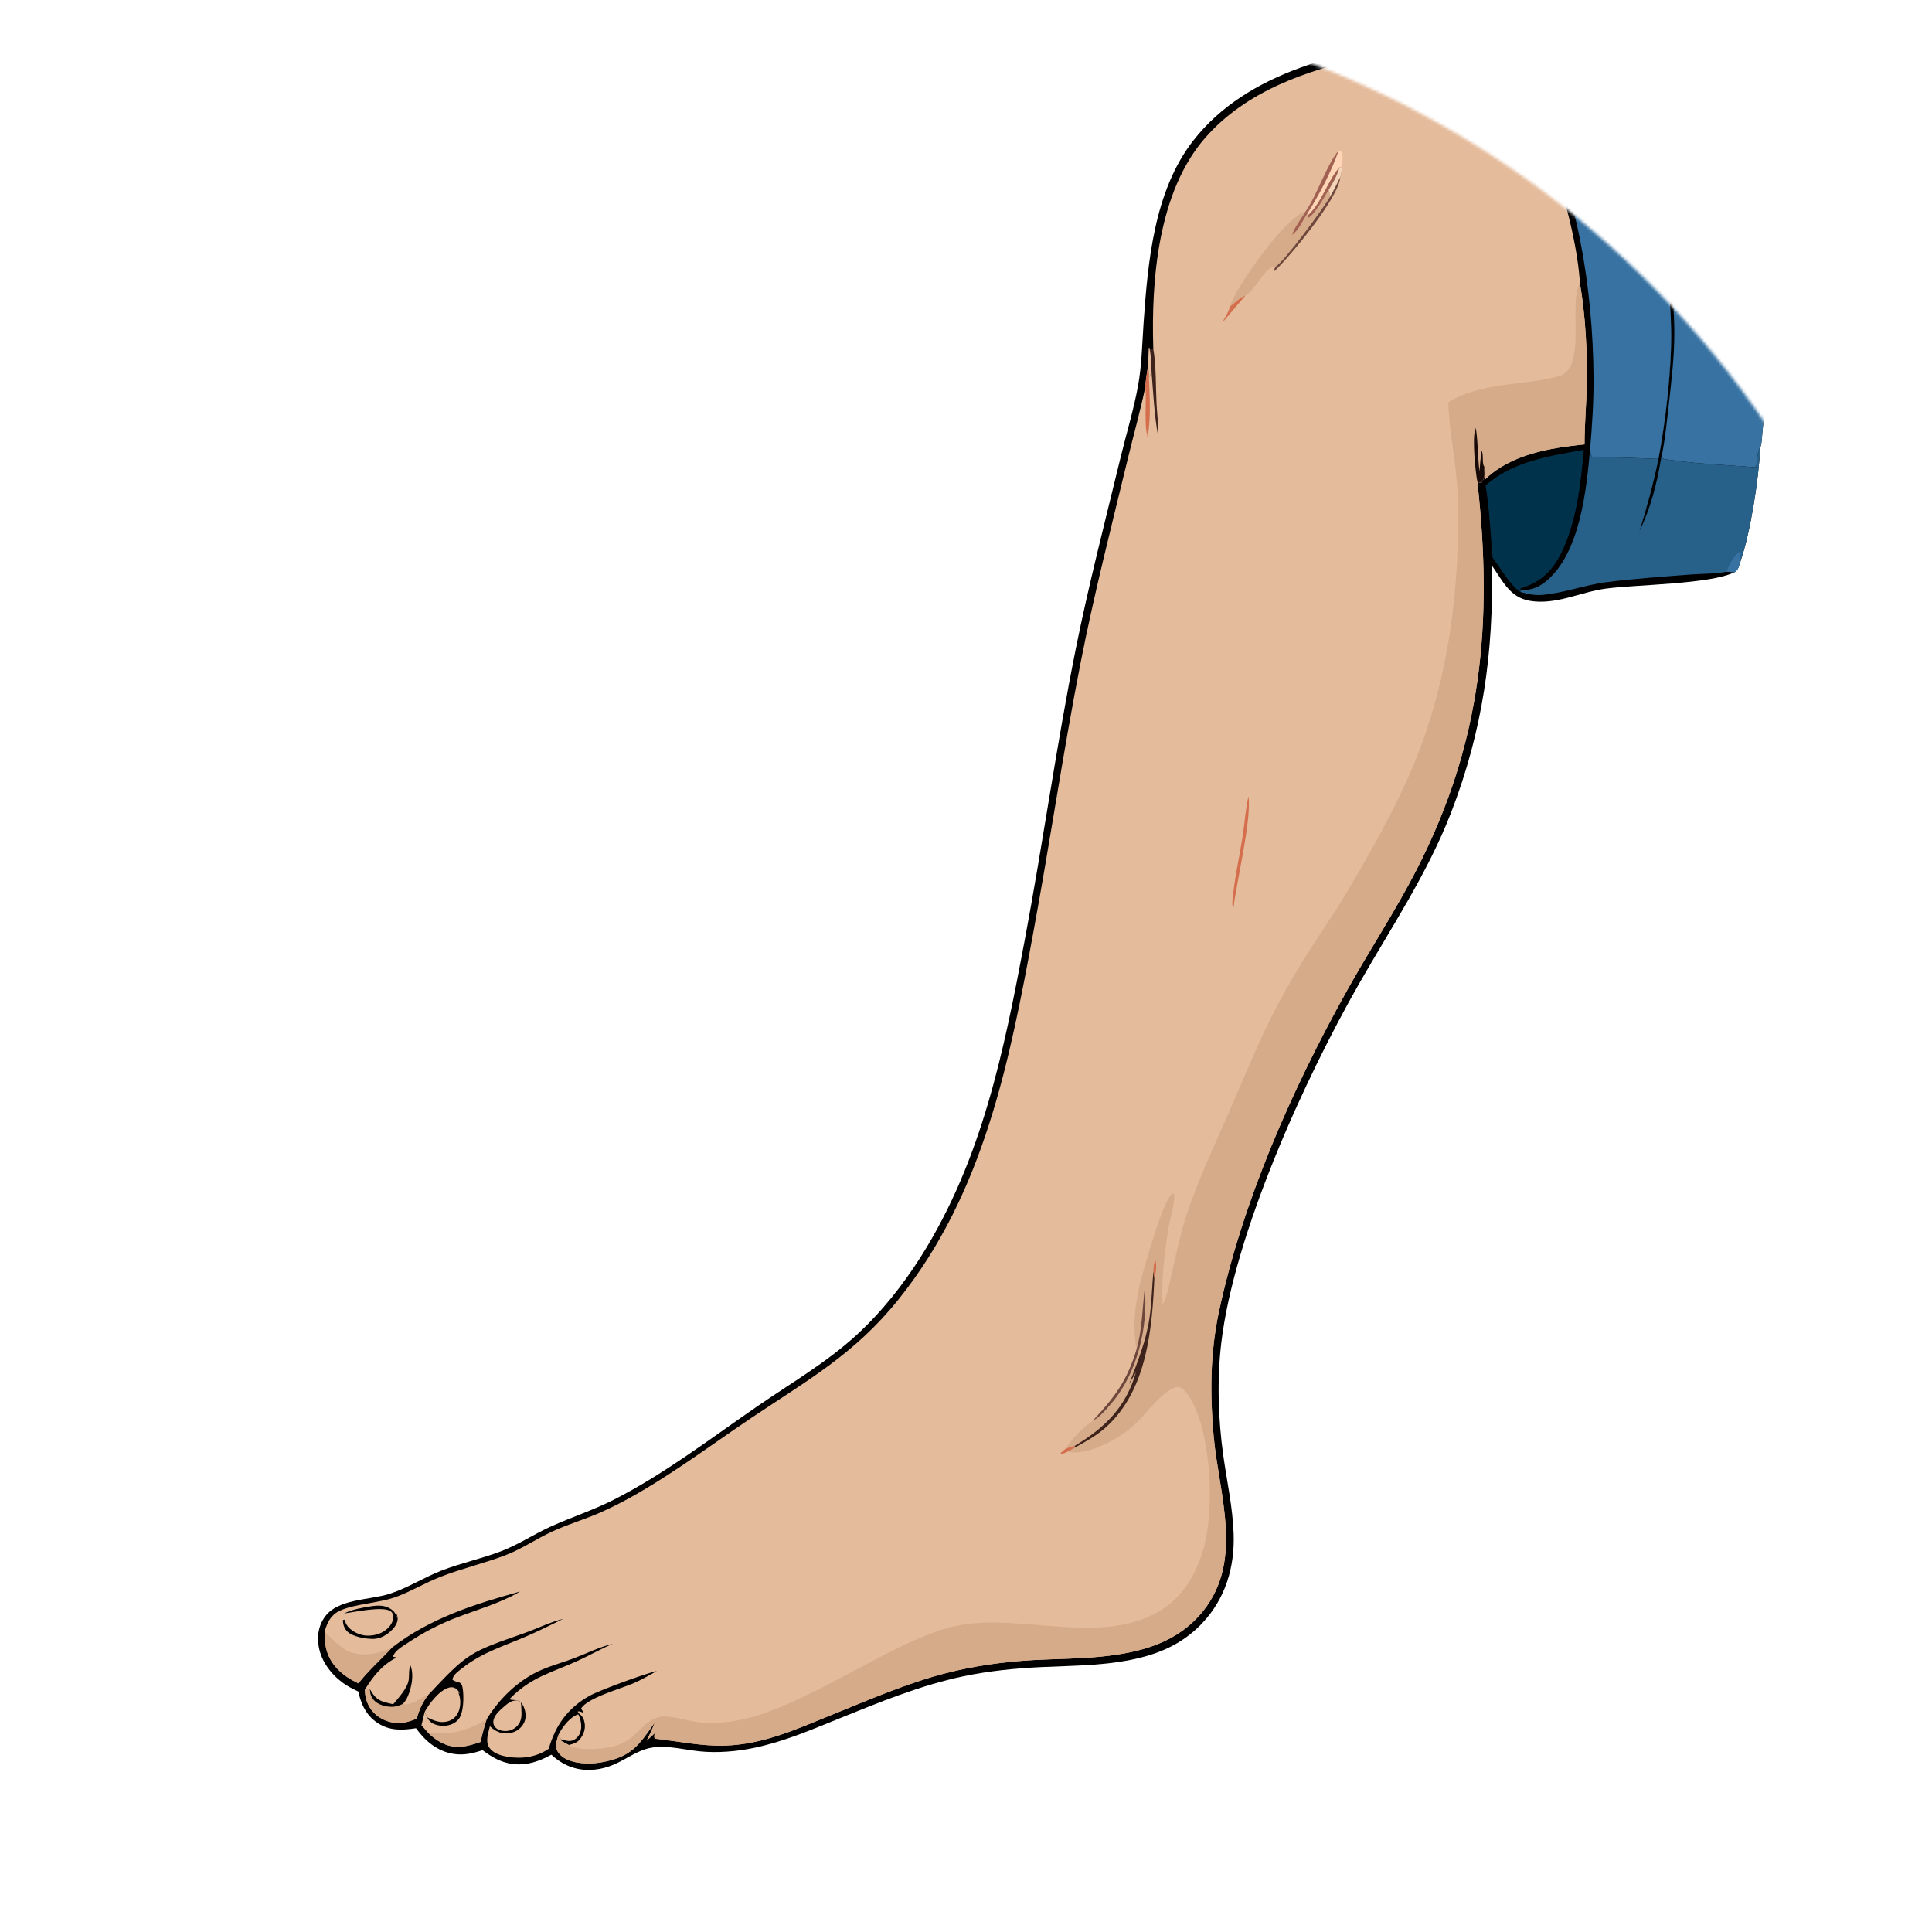 <svg width="683" height="683" viewBox="0 0 683 683" fill="none" xmlns="http://www.w3.org/2000/svg">
<mask id="mask0_143_10" style="mask-type:alpha" maskUnits="userSpaceOnUse" x="0" y="0" width="683" height="683">
<circle cx="341.5" cy="341.5" r="341.5" transform="matrix(-1 0 0 1 683 0)" fill="#D9D9D9"/>
</mask>
<g mask="url(#mask0_143_10)">
<path d="M505.096 13.976C507.32 11.396 509.53 8.982 512.687 7.531C515.483 6.246 518.688 5.864 521.723 5.608C527.577 5.114 533.476 6.207 539.333 5.946C550.924 5.429 608.883 -0.85 615.531 1.521C619.37 6.254 620.002 19.361 620.759 25.714C625.78 67.907 627.466 111.019 623 153.355C622.848 154.795 622.849 156.877 622.283 158.201C621.74 169.378 618.904 187.876 615.319 198.342C614.932 199.726 614.604 201.31 613.349 202.19C613.288 202.233 613.22 202.262 613.156 202.298C604.649 206.563 578.221 206.64 567.533 208.103C558.614 209.325 549.976 213.97 540.765 212.391C533.72 211.182 531.146 205.252 527.414 199.926C528.026 230.583 524.18 258.272 513.047 287.104C504.669 308.797 491.96 327.637 480.507 347.683C461.214 381.452 436.351 436.024 431.751 474.71C430.21 487.664 430.638 501.685 432.462 514.594C433.758 523.76 435.779 532.888 436.113 542.16C436.536 553.941 433.261 565.04 425.07 573.76C419.444 579.748 412.663 583.407 404.801 585.585C392.784 588.915 380.467 588.764 368.123 589.345C358.844 589.786 349.622 590.702 340.523 592.612C325.352 595.796 310.765 601.829 296.427 607.627C286.573 611.616 277.131 615.677 266.669 617.883C260.461 619.19 253.511 619.777 247.197 619.112C241.862 618.542 236.06 616.99 230.724 617.766C223.119 618.866 218.562 625.469 208.478 625.698C203.286 625.821 198.682 623.849 194.936 620.319C192.098 621.86 189.148 623.117 185.925 623.564C179.956 624.385 175.233 622.279 170.583 618.716C167.196 619.85 163.913 620.598 160.343 620.028C154.652 619.129 150.328 615.526 147.074 610.957C142.211 611.7 137.887 611.951 133.556 609.147C129.501 606.516 127.658 602.555 126.674 597.986C124.672 597.048 122.736 596.087 120.968 594.752C116.657 591.484 113.27 586.809 112.562 581.357C112.426 580.312 112.395 579.262 112.472 578.218C112.622 575.966 113.359 573.794 114.61 571.917C119.171 565.063 130.575 565.778 137.853 563.404C144.189 561.337 149.908 557.617 156.106 555.215C162.929 552.573 170.138 551.042 176.974 548.456C183.295 546.07 188.752 542.333 194.857 539.596C202.234 536.284 209.865 533.804 217.104 530.117C235.147 520.911 251.401 508.371 268.059 496.925C279.772 488.882 292.185 481.653 302.713 472.032C311.53 463.976 319.234 454.247 325.604 444.166C347.189 410.003 354.948 371.318 362.275 332.28C368.684 298.136 373.442 263.637 380.264 229.595C384.819 206.864 390.667 184.345 396.124 161.814C398.163 153.397 400.75 144.963 402.312 136.448C403.656 129.128 403.765 121.56 404.282 114.146C405.79 92.536 408.003 67.576 421.718 49.863C441.033 24.915 475.505 17.779 505.096 13.976Z" fill="#000001"/>
<path d="M615.531 1.521C619.37 6.254 620.002 19.361 620.759 25.714C625.78 67.907 627.466 111.019 623 153.355C622.848 154.795 622.849 156.877 622.283 158.201C621.072 159.663 621.224 163.291 620.831 165.204C610.929 164.419 596.586 163.878 587.25 162.042C585.85 170.641 583.549 179.885 579.591 187.699C582.221 179.244 584.501 170.904 586.292 162.233C588.826 148.941 590.915 130.936 590.786 117.488C590.526 90.637 583.154 56.714 569.07 33.766C563.742 25.086 553.793 11.84 543.409 9.343L543.087 8.419L542.956 8.274C545.724 5.782 610.755 4.627 615.531 1.521Z" fill="#3772A2"/>
<path d="M543.087 8.419C555.41 11.582 564.571 23.676 570.753 34.123C584.201 56.847 591.78 91.147 591.904 117.405C591.945 126.058 590.867 134.866 589.9 143.457C589.208 149.614 588.599 155.997 587.25 162.042C585.85 170.641 583.549 179.885 579.591 187.699C582.221 179.244 584.501 170.904 586.292 162.233C588.826 148.941 590.915 130.936 590.786 117.488C590.526 90.637 583.154 56.714 569.07 33.766C563.742 25.086 553.793 11.84 543.409 9.343L543.087 8.419Z" fill="#000001"/>
<path d="M506.866 13.839C514.909 8.04 521.971 7.685 531.572 8.248C535.526 8.481 539.493 8.722 543.409 9.343C553.793 11.84 563.742 25.086 569.07 33.766C583.154 56.714 590.526 90.637 590.786 117.488C590.915 130.936 588.826 148.941 586.292 162.233C578.524 161.906 570.752 161.678 562.977 161.548C562.232 160.896 562.274 159.847 562.111 158.885C562.87 150.386 563.42 141.638 563.348 133.109C563.093 102.545 557.744 66.913 543.373 39.655C540.359 33.937 537.073 28.13 532.395 23.591C524.483 15.917 517.65 13.603 506.866 13.839Z" fill="#3772A2"/>
<path d="M620.831 165.204C621.224 163.291 621.072 159.663 622.283 158.201C621.74 169.378 618.904 187.876 615.319 198.342C614.932 199.726 614.604 201.31 613.349 202.19C613.288 202.233 613.22 202.262 613.156 202.298L610.405 202.105C606.545 202.928 602.102 202.76 598.137 203.07C588.134 203.852 577.863 204.528 567.917 205.794C560.239 206.771 552.887 209.678 545.118 210.307C542.423 210.526 540.023 209.988 537.444 209.262L537.74 208.529C541.206 208.804 544.098 207.552 546.748 205.322C558.558 195.385 560.847 173.24 562.111 158.885C562.274 159.847 562.232 160.896 562.977 161.548C570.752 161.678 578.524 161.906 586.292 162.233C584.501 170.904 582.221 179.244 579.591 187.699C583.549 179.885 585.85 170.641 587.25 162.042C596.586 163.878 610.929 164.419 620.831 165.204Z" fill="#27618A"/>
<path d="M610.405 202.105C611.133 199.805 613.038 196.413 614.979 194.993L615.413 195.448C615.177 196.401 615.156 197.055 615.278 198.031L615.319 198.342C614.932 199.726 614.604 201.31 613.349 202.19C613.288 202.233 613.22 202.262 613.156 202.298L610.405 202.105Z" fill="#3772A2"/>
<path d="M525.184 171.619C534.779 163.081 547.72 161.217 559.894 159.022C558.879 171.091 557.226 185.3 551.578 196.189C548.268 202.568 544.146 205.915 537.415 208.074L537.74 208.529L537.444 209.262C533.564 206.656 530.605 200.903 527.67 197.195C526.913 188.736 526.566 179.989 525.184 171.619Z" fill="#00324B"/>
<path d="M407.71 123.232C406.95 98.922 409.37 67.761 426.13 48.636C440.603 32.121 461.887 24.935 482.693 20.241C491.037 18.359 499.764 16.703 508.313 16.172C516.948 15.635 523.403 18.27 529.845 24.048C545.305 37.913 557.358 79.544 558.535 100.175C560.435 110.936 561.22 124.924 560.981 135.895C560.827 142.959 560.15 150.038 560.167 157.099C547.885 158.378 534.265 160.546 525.019 169.461L524.831 164.809L524.569 164.804C524.775 166.967 525.157 168.803 523.741 170.6C523.027 170.68 522.923 170.586 522.272 170.255C527.769 219.945 524.06 262.057 500.854 307.354C493.351 321.998 484.236 335.756 476.225 350.118C456.731 385.067 439.184 424.795 430.855 464.032C427.792 478.464 427.739 493.149 429.061 507.807C430.903 528.212 439.747 551.505 425.332 569.526C416.342 580.765 403.311 584.189 389.634 585.608C381.544 586.451 373.333 586.418 365.21 586.876C354.832 587.462 344.275 588.937 334.205 591.545C320.628 595.053 307.322 600.863 294.322 606.119C281.83 611.163 270.018 616.677 256.277 617.107C247.87 617.364 239.759 615.531 231.452 614.643C231.156 613.856 231.316 613.532 231.482 612.722L228.599 615.386C229.615 613.269 230.671 611.169 231.462 608.951C225.74 617.196 223.134 621.123 212.577 623.028C208.523 623.765 202.672 623.642 199.126 621.257C198.048 620.531 196.938 619.308 196.667 617.995C196.342 616.431 196.998 614.694 197.471 613.208L198.326 614.872L198.429 615.431L201.078 616.889C202.557 616.515 203.893 616.168 204.91 614.951C206.261 613.331 207.022 611.353 206.698 609.236C206.477 607.784 205.956 606.75 204.796 605.857L204.199 605.08C205.088 604.84 205.637 605.287 206.438 605.683L205.44 604.013C207.459 600.282 219.803 596.88 223.933 595.076C226.794 593.825 229.499 592.272 232.207 590.73C228.204 591.607 212.082 597.439 208.354 599.539C200.699 603.84 196.351 609.962 193.992 618.218C189.712 621.14 184.647 621.899 179.578 621.073C177.177 620.682 174.329 619.889 172.93 617.727C171.502 615.526 172.639 612.604 173.185 610.242C174.718 611.694 176.267 612.616 178.427 612.783C180.378 612.94 182.416 612.264 183.85 610.917C185.015 609.823 185.77 608.342 185.814 606.734C185.857 605.136 185.259 602.969 184.113 601.846L183.423 601.125L180.507 600.874L180.261 600.528C187.615 592.903 195.05 591.311 204.155 587.161C208.38 585.239 212.411 582.91 216.688 581.094C211.896 582.267 207.803 584.34 203.249 586.099C199.362 587.596 195.287 588.669 191.46 590.317C183.436 593.769 176.558 600.405 172.026 607.845C171.168 610.493 170.485 613.079 169.899 615.8C165.255 617.403 161.128 618.52 156.44 616.263C154.504 615.33 152.73 613.973 151.221 612.448L148.992 609.923C149.345 608.348 149.724 606.773 150.128 605.209L151.001 607.114C151.261 607.661 151.618 608.158 152.055 608.577C153.324 609.806 155.572 610.208 157.275 610.096C159.074 609.974 160.895 609.231 162.072 607.828C163.958 605.583 163.996 599.924 163.624 597.165C163.175 593.836 161.877 595.277 159.928 593.774C159.968 593.612 159.999 593.456 160.048 593.299C160.492 591.881 162.208 590.669 163.337 589.78C170.485 584.127 177.885 582.038 186.037 578.502C190.442 576.592 194.759 574.441 199.066 572.319C194.327 573.481 189.889 575.743 185.297 577.363C166.043 584.161 165.562 584.077 151.452 599.131C149.309 601.885 148.274 604.231 147.32 607.594C145.448 608.303 143.382 609.074 141.358 609.136C137.977 609.236 134.511 607.918 132.14 605.488C130.054 603.349 128.944 600.209 129.014 597.26C132.048 592.462 134.866 588.825 139.933 586.082L139.785 585.82L138.896 585.68C139.609 583.502 142.139 582.133 143.969 580.91C149.469 577.201 155.376 574.134 161.574 571.766C168.848 568.995 176.626 566.811 183.401 562.895L183.835 562.638C167.599 567.129 152.013 572.09 138.547 582.496C134.56 586.769 130.341 590.467 126.697 595.104C123.986 593.813 121.415 592.227 119.332 590.043C115.667 586.205 114.634 581.938 114.759 576.771C115.679 573.626 116.879 570.995 120.014 569.481C125.305 566.934 134.115 566.789 140.402 564.392C145.715 562.365 150.618 559.41 155.91 557.359C163.384 554.455 171.246 552.639 178.738 549.768C184.643 547.506 189.776 543.881 195.5 541.289C200.872 538.853 206.591 537.155 212.009 534.792C221.11 530.815 229.621 525.62 237.921 520.196C247.319 514.052 256.396 507.438 265.72 501.182C285.678 487.803 302.226 478.598 317.678 459.325C347.873 421.667 356.863 375.27 365.384 329.159C371.217 297.595 375.838 265.761 382.012 234.277C386.76 210.069 392.904 186.09 398.716 162.118C400.76 153.688 403.113 145.331 404.889 136.839C405.012 134.236 405.53 131.592 405.899 129.011C405.932 126.962 406.029 124.915 406.189 122.872L406.401 123.245L407.71 123.232Z" fill="#E4BB9B"/>
<path d="M558.535 100.175C560.435 110.936 561.22 124.924 560.981 135.895C560.827 142.959 560.15 150.038 560.167 157.099C547.885 158.378 534.265 160.546 525.019 169.461L524.831 164.809L524.569 164.804C524.775 166.967 525.157 168.803 523.741 170.6C523.027 170.68 522.923 170.586 522.272 170.255C527.769 219.945 524.06 262.057 500.854 307.354C493.351 321.998 484.236 335.756 476.225 350.118C456.731 385.067 439.184 424.795 430.855 464.032C427.792 478.464 427.739 493.149 429.061 507.807C430.903 528.212 439.747 551.505 425.332 569.526C416.342 580.765 403.311 584.189 389.634 585.608C381.544 586.451 373.333 586.418 365.21 586.876C354.832 587.462 344.275 588.937 334.205 591.545C320.628 595.053 307.322 600.863 294.322 606.119C281.83 611.163 270.018 616.677 256.277 617.107C247.87 617.364 239.759 615.531 231.452 614.643C231.156 613.856 231.316 613.532 231.482 612.722L228.599 615.386C229.615 613.269 230.671 611.169 231.462 608.951C225.74 617.196 223.134 621.123 212.577 623.028C208.523 623.765 202.672 623.642 199.126 621.257C198.048 620.531 196.938 619.308 196.667 617.995C196.342 616.431 196.998 614.694 197.471 613.208L198.326 614.872L198.429 615.431L201.078 616.889C201.756 617.38 202.605 617.66 203.416 617.844C206.23 618.492 209.605 618.403 212.466 618.129C225.572 616.9 224.895 609.454 232.846 607.063C236.467 605.974 243.804 608.667 247.936 608.991C252.374 609.337 256.846 608.929 261.215 608.119C279.74 604.689 305.751 587.423 324.074 579.525C328.74 577.514 333.609 575.631 338.613 574.659C361.628 570.168 389.958 582.312 410.932 568.928C419.285 563.599 424.079 554.047 426.167 544.624C429.185 531.005 427.979 505.299 420.233 493.406C419.269 491.926 418.211 490.68 416.416 490.284C411.207 491.133 405.345 499.618 401.541 503.215C399.671 504.969 397.638 506.544 395.469 507.913C391.185 510.633 382.99 514.516 377.769 513.225C377.675 513.203 377.583 513.175 377.489 513.147C376.647 513.6 375.982 513.857 375.039 514.03L375.032 513.594L376.599 512.259C378.923 508.634 382.843 504.679 386.371 502.199C394.2 493.725 398.4 488.245 401.821 476.973C400.208 468.91 401.364 459.712 403.509 451.865C404.868 446.897 411.338 423.68 414.57 421.84L415.076 422.121C415.378 425.761 413.647 430.601 413.052 434.285C411.629 443.099 410.537 452.378 411.007 461.304C412.926 457.487 413.619 452.746 414.585 448.588C416.154 441.834 417.609 434.935 419.844 428.368C423.779 416.802 428.941 405.741 433.861 394.576C437.793 385.655 441.477 376.609 445.528 367.742C449.8 358.389 454.814 349.041 460.224 340.311C465.667 331.529 471.598 323.121 476.846 314.206C485.111 300.165 493.213 285.875 499.536 270.829C512.206 240.679 516.4 207.013 515.271 174.516C514.896 163.697 512.316 153.085 512.012 142.252C523.578 134.899 539.264 136.402 551.265 132.926C560.981 130.112 554.491 106.956 558.399 100.384C558.441 100.312 558.49 100.244 558.535 100.175Z" fill="#D6AB8A"/>
<path d="M407.756 449.37L408.094 451.831C407.322 469.849 405.455 491.272 391.231 504.321C387.896 507.382 384.062 509.499 380.126 511.661L379.828 511.197C390.626 504.767 398.043 497.489 401.576 485.116L399.157 489.345C402.057 481.698 405.185 474.045 406.371 465.906C407.166 460.445 407.243 454.868 407.756 449.37Z" fill="#3E221C"/>
<path d="M401.821 476.973C403.812 469.957 403.842 462.609 404.691 455.415C405.934 469.017 402.104 485.122 393.233 495.696C391.424 497.852 388.898 500.936 386.371 502.199C394.2 493.725 398.4 488.245 401.821 476.973Z" fill="#6D463C"/>
<path d="M522.272 170.255C521.627 167.386 520.361 154.317 521.574 151.974C521.62 151.886 521.689 151.812 521.747 151.731L521.633 151.26L521.473 152.027L521.84 152.03C522.506 156.846 522.45 161.824 523.011 166.685C523.202 164.197 523.42 161.731 523.755 159.257C524.512 160.705 523.959 162.703 524.414 164.297C524.463 164.467 524.517 164.635 524.569 164.804C524.775 166.967 525.157 168.803 523.741 170.6C523.027 170.68 522.923 170.586 522.272 170.255Z" fill="#170A08"/>
<path d="M376.599 512.259C377.604 511.79 378.765 511.526 379.828 511.197L380.126 511.661L377.489 513.147C376.647 513.6 375.982 513.857 375.039 514.03L375.032 513.594L376.599 512.259Z" fill="#D56E4D"/>
<path d="M407.756 449.37C407.865 448.209 407.8 446.511 408.479 445.548C408.96 447.445 408.676 449.972 408.094 451.831L407.756 449.37Z" fill="#D56E4D"/>
<path d="M126.697 595.104C123.986 593.813 121.415 592.227 119.332 590.043C115.667 586.205 114.634 581.938 114.759 576.771C119.178 581.049 122.126 584.976 128.949 584.87C132.349 584.814 135.44 583.792 138.547 582.496C134.56 586.769 130.341 590.467 126.697 595.104Z" fill="#D6AB8A"/>
<path d="M129.014 597.26L130.747 597.092C130.844 598.868 131.196 600.136 132.534 601.382C134.158 602.896 136.876 603.493 139.064 603.376C140.241 603.315 141.371 602.812 142.448 602.365C144.996 603.393 148.97 599.969 151.452 599.131C149.309 601.885 148.274 604.231 147.32 607.594C145.448 608.303 143.382 609.074 141.358 609.136C137.977 609.236 134.511 607.918 132.14 605.488C130.054 603.349 128.944 600.209 129.014 597.26Z" fill="#D6AB8A"/>
<path d="M151.221 612.448C159.623 613.325 164.824 612.046 172.026 607.845C171.168 610.493 170.485 613.079 169.899 615.8C165.255 617.403 161.128 618.52 156.44 616.263C154.504 615.33 152.73 613.973 151.221 612.448Z" fill="#D6AB8A"/>
<path d="M139.019 602.477C140.919 600.131 144.111 596.813 144.504 593.752C144.7 592.232 144.426 590.154 145.121 588.797C146.41 592.081 145.527 596.483 144.183 599.634C143.753 600.645 143.182 601.555 142.448 602.365C141.371 602.812 140.241 603.315 139.064 603.376C136.876 603.493 134.158 602.896 132.534 601.382C131.196 600.136 130.844 598.868 130.747 597.092C132.038 599.399 133.184 600.93 135.87 601.723C136.901 602.03 137.966 602.253 139.019 602.477Z" fill="#000001"/>
<path d="M405.899 129.011C405.932 126.962 406.029 124.915 406.189 122.872L406.401 123.245L407.71 123.232C408.757 129.478 408.552 136.393 408.864 142.756C409.048 146.48 409.632 150.535 409.426 154.235C408.071 146.847 407.715 139.167 407.109 131.688L406.178 133.361L405.899 129.011Z" fill="#3E221C"/>
<path d="M405.899 129.011C405.932 126.962 406.029 124.915 406.189 122.872L406.401 123.245C406.976 125.995 406.972 128.888 407.109 131.688L406.178 133.361L405.899 129.011Z" fill="#E4BB9B"/>
<path d="M405.899 129.011L406.178 133.361C406.412 139.983 406.888 146.926 405.864 153.502L405.392 153.827L405.814 153.772L405.508 154.404L405.384 153.961L405.709 154.089L405.761 153.85C404.321 152.15 405.432 140.029 404.889 136.839C405.012 134.236 405.53 131.592 405.899 129.011Z" fill="#D56E4D"/>
<path d="M473.24 53.262L474.055 53.367C475.002 55.2 474.66 56.999 474.204 58.992C474.575 60.193 474.072 61.52 473.792 62.714C473.226 70.01 455.99 90.715 450.695 95.707L450.223 95.758L450.933 94.276C449.82 94.175 449.762 94.173 448.89 94.855C445.872 97.213 443.337 102.723 440.271 104.503L432.089 114.059C432.705 112.772 434.755 109.716 434.714 108.456C434.932 107.812 435.181 107.179 435.461 106.559C439.111 98.512 453.967 77.542 461.6 74.637C465.574 68.969 469.442 57.31 473.24 53.262Z" fill="#D6AB8A"/>
<path d="M473.24 53.262L474.055 53.367C475.002 55.2 474.66 56.999 474.204 58.992L473.473 59.207C469.252 64.066 467.47 71.316 462.51 76.005L462.104 75.624C460.549 78.019 459.117 81.355 456.834 83.071C457.078 80.98 460.497 76.639 461.6 74.637C465.574 68.969 469.442 57.31 473.24 53.262Z" fill="url(#paint0_linear_143_10)"/>
<path d="M461.6 74.637C465.574 68.969 469.442 57.31 473.24 53.262C470.584 60.926 466.406 68.747 462.104 75.624C460.549 78.019 459.117 81.355 456.834 83.071C457.078 80.98 460.497 76.639 461.6 74.637Z" fill="#A16152"/>
<path d="M474.204 58.992C474.575 60.193 474.072 61.52 473.792 62.714C472.664 64.945 471.595 67.239 470.314 69.385L469.724 67.111C468.201 69.444 464.795 76.075 462.266 77.13C462.336 76.766 462.377 76.35 462.51 76.005C467.47 71.316 469.252 64.066 473.473 59.207L474.204 58.992Z" fill="#A16152"/>
<path d="M474.204 58.992C474.575 60.193 474.072 61.52 473.792 62.714C472.664 64.945 471.595 67.239 470.314 69.385L469.724 67.111C471.22 64.692 472.811 61.989 473.473 59.207L474.204 58.992Z" fill="#F3D5B9"/>
<path d="M470.314 69.385C471.595 67.239 472.664 64.945 473.792 62.714C473.226 70.01 455.99 90.715 450.695 95.707L450.223 95.758L450.933 94.276C453.877 92.665 468.169 73.27 470.314 69.385Z" fill="#6D463C"/>
<path d="M434.714 108.456C436.572 107.176 438.135 105.294 440.271 104.503L432.089 114.059C432.705 112.772 434.755 109.716 434.714 108.456Z" fill="#D56E4D"/>
<path d="M131.162 567.855C133.72 567.47 136.127 567.397 138.334 568.933C139.473 569.727 139.928 570.475 140.195 571.827C140.215 571.927 140.231 572.028 140.248 572.129C140.399 571.62 140.08 570.821 139.96 570.296C140.314 570.598 140.511 571.419 140.563 571.872C140.743 573.441 139.735 574.983 138.709 576.061C136.978 577.888 134.575 579.351 132.02 579.385C129.375 579.418 124.488 578.647 122.613 576.592C121.644 575.53 121.225 574.123 121.228 572.715L121.768 572.581C122.071 573.458 122.422 574.346 123.028 575.061C124.592 576.916 127.398 578.167 129.781 578.228C132.455 578.295 135.222 577.491 137.148 575.57C138.424 574.29 139.104 572.916 139.088 571.106C138.799 570.497 138.687 570.051 138.13 569.632C135.514 567.66 125.12 569.944 121.669 570.369C124.724 568.906 127.852 568.392 131.162 567.855Z" fill="#000001"/>
<path d="M441.368 281.471C442.469 290.104 437.242 311.171 436.012 321.15C435.46 320.213 435.68 318.778 435.775 317.733C436.444 310.439 438.113 303.116 439.265 295.873C440.02 291.132 440.272 286.121 441.368 281.471Z" fill="#D56E4D"/>
<path d="M150.128 605.209C151.734 602.226 155.369 597.489 158.742 596.595C159.816 596.31 160.537 596.579 161.475 597.098C161.948 597.696 162.35 598.081 162.51 598.841L161.982 598.198C162.024 598.299 162.067 598.405 162.107 598.506C162.973 600.757 162.964 603.444 161.864 605.622C161.075 607.186 159.783 608.153 158.091 608.577C155.504 609.225 153.265 608.231 151.001 607.114L150.128 605.209Z" fill="#E4BB9B"/>
<path d="M184.113 601.846C184.253 602.505 184.266 603.181 184.3 603.857C184.425 606.331 184.588 608.398 182.704 610.314C181.586 611.448 179.986 612.006 178.404 611.956C177.227 611.917 175.74 611.487 174.99 610.509C174.578 609.968 174.346 609.314 174.389 608.644C174.53 606.448 176.651 604.678 178.194 603.32C179.93 601.79 180.998 600.98 183.423 601.125L184.113 601.846Z" fill="#E4BB9B"/>
<path d="M204.441 606.058C205.402 608.096 205.902 610.532 205.024 612.711C204.556 613.872 203.52 614.928 202.314 615.313C201.095 615.704 199.516 615.235 198.326 614.872L197.471 613.208C197.588 612.968 197.704 612.733 197.831 612.504C199.121 610.163 201.768 606.789 204.441 606.058Z" fill="#E4BB9B"/>
</g>
<defs>
<linearGradient id="paint0_linear_143_10" x1="258.835" y1="260.03" x2="319.298" y2="204.061" gradientUnits="userSpaceOnUse">
<stop stop-color="#EBB59C"/>
<stop offset="1" stop-color="#FFD5B5"/>
</linearGradient>
</defs>
</svg>
